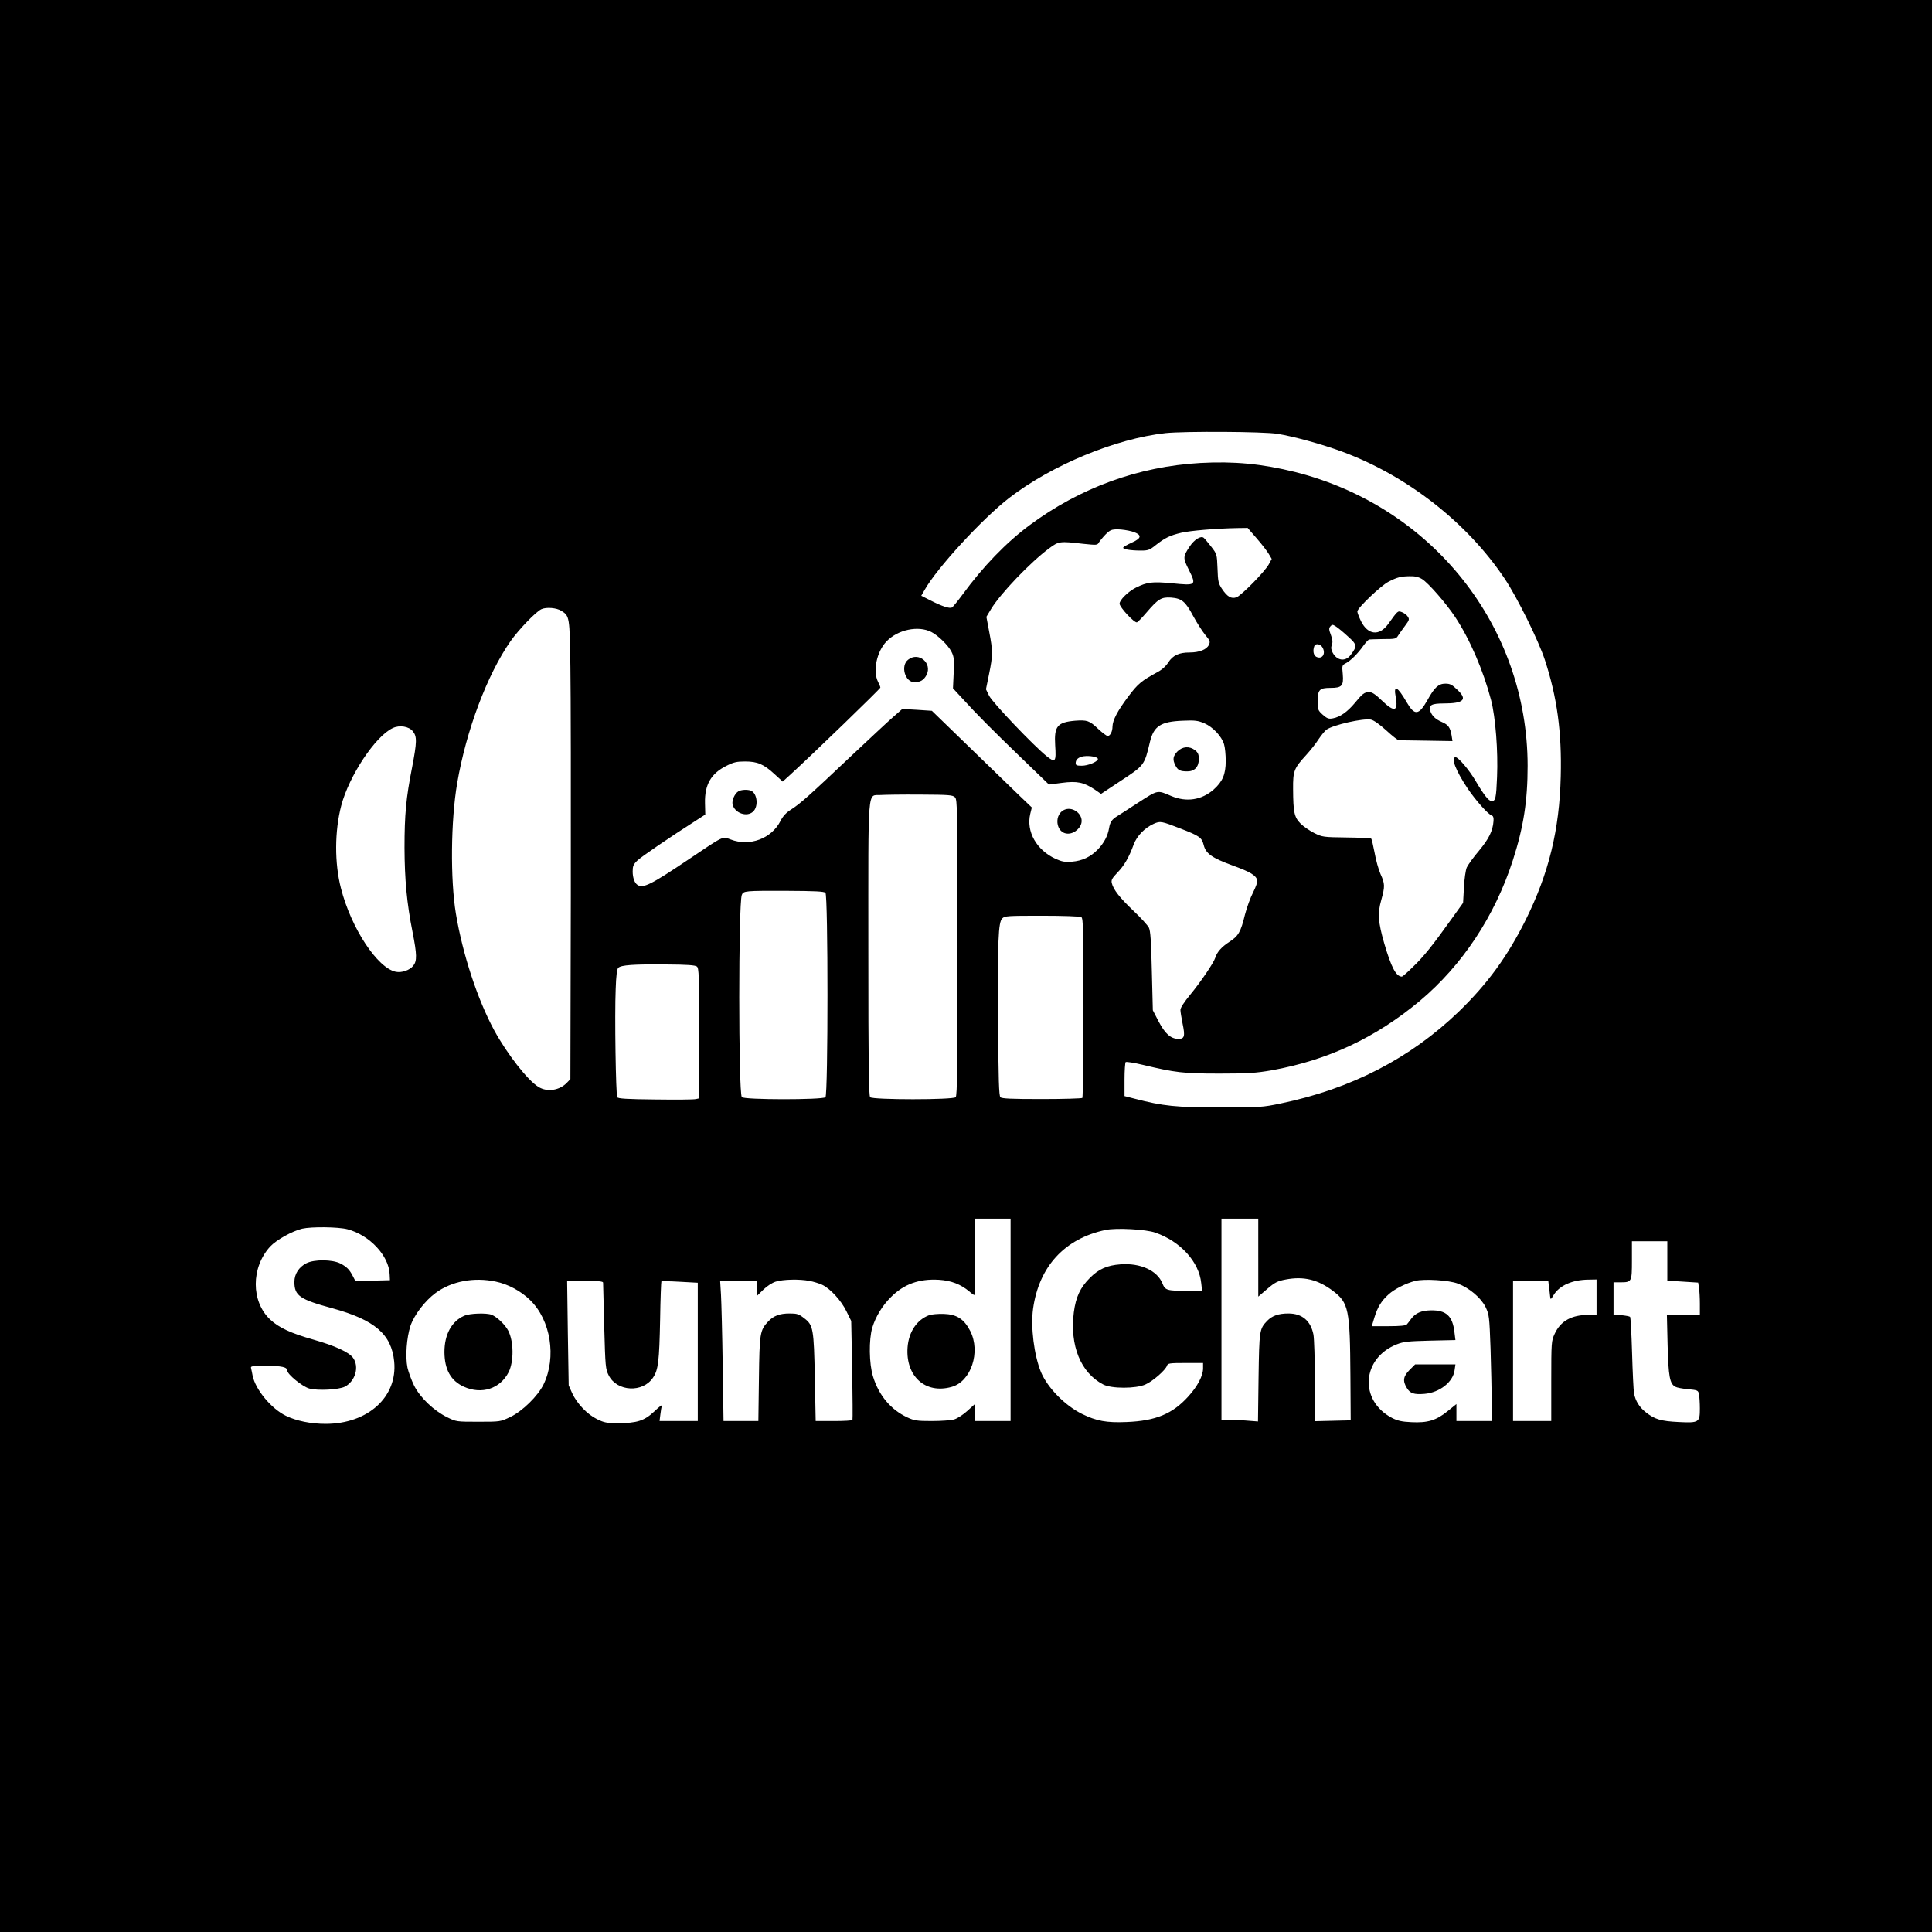 <?xml version="1.0" standalone="no"?>
<!DOCTYPE svg PUBLIC "-//W3C//DTD SVG 20010904//EN"
 "http://www.w3.org/TR/2001/REC-SVG-20010904/DTD/svg10.dtd">
<svg version="1.0" xmlns="http://www.w3.org/2000/svg"
 width="1365pt" height="1365pt" viewBox="0 0 1365 1365"
 preserveAspectRatio="xMidYMid meet">

<g transform="translate(0,1365) scale(0.1,-0.1)"
fill="#000000" stroke="none">
<path d="M0 6825 l0 -6825 6825 0 6825 0 0 6825 0 6825 -6825 0 -6825 0 0
-6825z m9025 3760 c117 -19 310 -72 455 -125 461 -170 886 -502 1152 -900 89
-134 237 -434 282 -570 87 -264 121 -513 113 -825 -9 -377 -84 -685 -248
-1015 -129 -258 -268 -449 -471 -646 -342 -330 -761 -547 -1259 -650 -129 -27
-145 -28 -429 -28 -310 0 -401 9 -605 62 l-70 18 0 116 c0 64 4 120 8 124 4 4
58 -4 120 -19 230 -55 286 -62 542 -62 207 0 258 4 369 23 399 72 735 230
1047 490 300 252 529 597 657 992 76 235 105 421 105 670 -1 983 -671 1830
-1642 2075 -234 58 -431 77 -670 64 -439 -25 -850 -175 -1206 -439 -165 -122
-331 -294 -474 -490 -34 -46 -68 -88 -75 -92 -17 -9 -70 8 -154 51 l-63 32 23
40 c86 154 409 505 598 651 301 232 752 419 1105 458 134 14 692 11 790 -5z
m-145 -740 c36 -41 74 -91 85 -110 l20 -34 -20 -37 c-27 -51 -193 -220 -229
-234 -36 -13 -65 3 -104 62 -24 37 -27 52 -30 142 -4 100 -4 101 -44 153 -22
28 -46 57 -53 63 -20 17 -66 -11 -99 -60 -49 -74 -49 -81 -6 -167 54 -109 51
-111 -119 -94 -139 13 -176 9 -256 -31 -54 -27 -115 -87 -115 -113 0 -25 105
-138 123 -132 6 2 36 33 66 68 84 98 105 111 174 107 77 -6 102 -27 157 -130
25 -46 63 -106 84 -132 35 -42 38 -49 27 -72 -15 -33 -67 -54 -136 -54 -75 0
-118 -20 -150 -69 -16 -26 -44 -52 -76 -69 -114 -62 -139 -82 -208 -174 -76
-101 -110 -167 -111 -211 0 -35 -16 -67 -34 -67 -8 0 -38 23 -67 50 -62 59
-78 64 -163 58 -126 -11 -149 -39 -141 -173 8 -119 1 -127 -61 -77 -91 73
-383 379 -406 427 l-22 45 22 108 c27 132 27 163 1 298 l-20 106 33 55 c65
108 279 332 412 430 66 49 74 50 237 31 96 -10 102 -10 112 8 6 10 27 36 47
57 33 33 43 37 87 37 27 0 73 -7 101 -15 72 -22 71 -47 -2 -79 -29 -13 -56
-28 -60 -34 -7 -12 50 -22 125 -22 50 0 62 4 105 39 65 51 100 68 180 87 65
15 245 30 394 33 l75 1 65 -75z m1167 -286 c45 -28 169 -170 234 -268 104
-157 199 -378 254 -588 31 -120 50 -359 42 -543 -6 -150 -11 -170 -38 -170
-21 0 -54 42 -113 142 -45 77 -122 168 -142 168 -35 0 0 -93 84 -219 58 -86
146 -185 172 -193 10 -3 14 -16 12 -39 -5 -70 -33 -126 -103 -210 -39 -46 -77
-99 -86 -118 -8 -19 -17 -81 -20 -142 l-6 -108 -81 -113 c-135 -189 -200 -270
-274 -340 -38 -38 -73 -68 -77 -68 -41 0 -75 64 -125 235 -43 150 -48 211 -21
306 27 97 26 115 -5 183 -14 32 -33 99 -42 151 -10 51 -20 96 -24 100 -3 3
-82 7 -175 8 -163 2 -170 3 -227 31 -32 16 -76 46 -97 67 -45 45 -52 80 -53
244 -1 128 6 146 92 240 30 33 70 83 88 112 19 28 44 59 56 68 49 34 257 81
313 71 21 -4 60 -32 109 -76 42 -39 82 -70 89 -70 7 0 95 -1 196 -3 l183 -3
-6 39 c-10 58 -23 76 -69 96 -46 20 -71 44 -82 79 -12 40 9 52 96 52 141 0
169 28 96 96 -38 37 -52 44 -85 44 -48 0 -77 -26 -126 -115 -62 -110 -91 -113
-147 -17 -66 114 -95 128 -78 38 19 -103 -9 -111 -97 -26 -47 45 -69 60 -91
60 -34 -1 -45 -9 -102 -78 -51 -61 -103 -98 -153 -107 -30 -6 -41 -2 -72 25
-34 31 -36 35 -36 95 0 82 12 95 90 95 81 0 94 14 87 97 -6 61 -5 63 21 77 35
18 85 68 124 123 17 24 36 44 42 45 6 1 51 2 100 3 85 0 90 1 105 26 9 14 31
45 49 69 29 39 31 45 18 64 -7 12 -26 25 -41 31 -30 11 -28 12 -98 -85 -62
-85 -142 -77 -191 21 -14 29 -26 60 -26 69 0 24 167 183 220 210 62 32 87 38
149 39 38 1 63 -5 88 -20z m-6080 -225 c57 -36 58 -42 63 -394 3 -179 4 -907
3 -1619 l-3 -1295 -23 -24 c-52 -56 -141 -70 -203 -31 -76 46 -222 234 -312
399 -118 218 -223 537 -271 825 -40 243 -36 657 9 921 64 374 212 767 377
1004 58 82 179 208 218 226 35 16 108 10 142 -12z m5557 -181 c64 -57 66 -68
19 -130 -37 -50 -97 -42 -128 17 -11 21 -12 36 -5 54 7 19 5 38 -7 70 -14 37
-15 47 -4 60 13 15 16 15 41 -1 15 -10 53 -41 84 -70z m-2944 32 c49 -25 119
-94 142 -139 18 -35 20 -53 16 -149 l-5 -110 61 -66 c105 -116 216 -227 419
-423 l198 -191 92 12 c107 14 154 4 231 -47 l45 -31 133 88 c174 114 173 112
213 281 27 110 76 142 231 148 87 4 107 1 153 -18 61 -27 122 -92 139 -148 7
-22 12 -75 12 -118 0 -95 -22 -146 -86 -203 -85 -74 -192 -90 -299 -45 -100
43 -92 44 -232 -46 -71 -46 -137 -89 -149 -96 -38 -23 -51 -42 -58 -84 -9 -55
-36 -107 -81 -153 -50 -51 -108 -79 -181 -85 -51 -4 -71 0 -116 20 -135 62
-209 193 -179 318 l11 45 -89 85 c-49 47 -208 201 -353 342 l-264 256 -104 7
-105 6 -65 -57 c-36 -31 -168 -155 -295 -274 -300 -284 -359 -336 -422 -377
-38 -24 -60 -47 -78 -82 -63 -126 -218 -184 -353 -132 -60 22 -41 31 -303
-145 -260 -175 -316 -202 -355 -176 -21 14 -34 51 -34 95 0 37 5 50 32 76 27
27 228 164 422 288 l59 38 -2 81 c-3 129 42 209 151 263 51 26 73 31 132 31
88 0 132 -19 209 -90 l57 -52 53 48 c160 146 637 608 637 616 0 5 -7 23 -16
40 -39 76 -10 214 59 286 80 84 225 114 317 67z m2766 -113 c22 -45 -7 -83
-47 -62 -19 11 -25 43 -13 75 9 23 46 15 60 -13z m-6429 -589 c30 -37 29 -75
-6 -258 -42 -212 -53 -331 -53 -565 1 -223 16 -391 57 -596 31 -158 32 -203 5
-237 -25 -32 -81 -51 -123 -43 -130 26 -316 308 -388 590 -46 178 -45 403 2
584 55 210 241 491 364 548 48 23 115 12 142 -23z m4812 -179 c18 -4 30 -12
28 -18 -6 -20 -71 -46 -114 -46 -36 0 -43 3 -43 19 0 41 55 59 129 45z m-982
-287 c17 -17 18 -73 18 -1062 0 -843 -2 -1047 -13 -1057 -19 -19 -585 -19
-604 0 -10 10 -13 212 -13 1045 0 1181 -8 1083 87 1090 29 2 155 4 280 3 204
-1 229 -3 245 -19z m1596 -222 c132 -51 148 -63 161 -114 15 -62 58 -92 205
-146 124 -45 165 -69 174 -105 3 -10 -11 -48 -29 -84 -19 -36 -45 -108 -58
-158 -30 -124 -47 -152 -111 -193 -54 -35 -87 -72 -99 -112 -11 -36 -103 -171
-177 -261 -42 -51 -69 -92 -69 -107 0 -13 7 -56 15 -96 19 -90 14 -109 -29
-109 -54 0 -95 37 -140 123 l-41 79 -7 278 c-5 216 -10 284 -21 306 -8 16 -57
70 -109 119 -97 92 -142 150 -153 196 -5 21 2 34 39 73 48 49 82 107 116 200
23 61 78 117 142 146 46 20 52 19 191 -35z m-2511 -453 c19 -19 19 -1425 0
-1444 -19 -19 -579 -19 -591 1 -24 37 -24 1366 0 1428 11 29 23 30 321 29 196
-1 260 -4 270 -14z m1808 -172 c13 -8 15 -90 15 -639 0 -346 -4 -633 -8 -638
-5 -4 -134 -8 -287 -8 -216 0 -282 3 -292 13 -10 10 -14 122 -16 525 -4 585 1
710 29 738 18 18 37 19 282 19 147 0 269 -4 277 -10z m-2716 -349 c14 -12 16
-64 16 -472 l0 -459 -23 -5 c-13 -4 -141 -5 -286 -3 -205 2 -264 6 -270 16
-10 17 -19 579 -11 764 3 92 9 141 18 150 20 20 109 26 334 24 154 -1 210 -5
222 -15z m2216 -2496 l0 -715 -125 0 -125 0 0 61 0 61 -54 -49 c-29 -27 -71
-54 -93 -61 -22 -7 -94 -12 -159 -12 -106 0 -125 3 -174 26 -116 54 -201 155
-242 289 -28 89 -30 261 -5 345 24 78 71 156 132 216 92 92 199 130 339 122
87 -6 152 -31 214 -82 16 -15 33 -26 36 -26 3 0 6 122 6 270 l0 270 125 0 125
0 0 -715z m1750 440 l0 -276 63 54 c55 47 73 56 131 67 127 24 226 0 333 -80
112 -85 121 -129 124 -601 l2 -314 -127 -3 -126 -3 0 279 c0 154 -5 303 -10
332 -19 98 -80 150 -177 150 -70 0 -115 -16 -150 -52 -55 -57 -56 -68 -61
-402 l-4 -309 -91 7 c-49 3 -107 6 -129 6 l-38 0 0 710 0 710 130 0 130 0 0
-275z m-6435 200 c156 -41 292 -186 298 -317 l2 -43 -122 -3 -122 -3 -17 33
c-24 47 -43 67 -89 91 -57 29 -184 30 -240 2 -53 -27 -85 -76 -85 -132 0 -98
38 -124 271 -187 297 -82 415 -183 434 -375 25 -250 -185 -441 -485 -441 -104
0 -206 21 -280 57 -103 50 -215 185 -235 283 -3 19 -9 43 -11 53 -5 15 5 17
106 17 111 0 150 -9 150 -34 0 -26 106 -112 154 -126 61 -17 210 -9 253 13 74
39 103 142 57 204 -29 40 -128 85 -279 128 -159 45 -244 84 -306 142 -136 127
-136 368 0 516 44 47 155 109 226 126 66 15 254 13 320 -4z m5708 -24 c178
-62 309 -207 324 -357 l6 -54 -109 0 c-140 0 -152 4 -171 52 -36 91 -156 146
-297 135 -94 -7 -153 -33 -215 -95 -69 -69 -100 -136 -114 -243 -30 -236 49
-429 208 -511 58 -30 230 -30 297 0 52 22 144 103 153 133 6 17 17 19 131 19
l124 0 0 -38 c0 -52 -39 -127 -105 -199 -110 -122 -230 -172 -435 -180 -142
-6 -213 7 -315 57 -120 59 -243 184 -290 295 -49 119 -74 319 -56 449 42 298
223 495 512 556 75 16 285 5 352 -19z m3617 -200 l0 -139 109 -7 109 -7 6 -37
c3 -20 6 -71 6 -113 l0 -78 -116 0 -117 0 5 -212 c6 -224 15 -275 55 -296 10
-6 51 -14 90 -17 69 -7 71 -8 77 -37 3 -17 6 -61 6 -99 0 -99 -6 -103 -150
-96 -125 6 -169 19 -232 69 -45 35 -73 80 -83 133 -4 22 -10 151 -14 287 -4
136 -10 250 -14 254 -4 4 -32 9 -62 12 l-55 4 0 114 0 114 46 0 c83 0 84 2 84
155 l0 135 125 0 125 0 0 -139z m-8277 -146 c87 -18 178 -67 243 -131 145
-141 187 -403 95 -594 -39 -82 -151 -192 -237 -232 -69 -33 -70 -33 -224 -33
-155 0 -156 0 -221 32 -95 47 -190 138 -233 223 -19 39 -40 96 -47 127 -16 79
-6 212 21 295 26 77 102 177 178 233 113 83 271 113 425 80z m2216 5 c29 -5
69 -18 89 -27 58 -27 135 -111 172 -187 l34 -69 7 -346 c3 -190 4 -349 2 -353
-2 -5 -62 -8 -132 -8 l-128 0 -6 303 c-7 351 -11 375 -76 424 -37 29 -50 33
-102 33 -70 0 -113 -16 -151 -56 -59 -63 -62 -82 -66 -406 l-4 -298 -123 0
-123 0 -6 398 c-3 218 -9 441 -12 495 l-6 97 131 0 131 0 0 -52 0 -52 44 43
c25 24 61 48 87 56 53 16 166 19 238 5z m4581 -19 c82 -31 164 -101 196 -166
25 -53 27 -64 35 -292 4 -131 8 -300 8 -375 l1 -138 -125 0 -125 0 0 60 0 60
-62 -50 c-81 -66 -142 -84 -257 -78 -67 3 -97 10 -136 30 -234 122 -215 422
34 520 48 19 80 22 235 26 l179 4 -7 56 c-13 114 -58 156 -167 154 -66 -1
-108 -19 -138 -59 -11 -16 -26 -34 -31 -40 -8 -9 -47 -13 -129 -13 l-119 0 18
60 c23 75 49 118 101 165 42 38 122 78 188 95 64 16 239 5 301 -19z m980 -96
l0 -125 -56 0 c-121 0 -198 -43 -240 -134 -23 -50 -24 -58 -24 -333 l0 -283
-135 0 -135 0 0 495 0 495 124 0 125 0 5 -42 c3 -24 7 -54 8 -68 3 -24 4 -24
26 12 41 66 132 106 245 107 l57 1 0 -125z m-7019 103 c0 -7 4 -147 8 -311 8
-286 9 -299 32 -345 59 -115 241 -124 313 -15 37 55 44 114 50 411 2 145 7
266 9 269 3 2 62 1 131 -3 l126 -7 0 -488 0 -489 -135 0 -135 0 6 48 c3 26 8
53 10 61 3 8 -21 -10 -53 -41 -70 -66 -122 -83 -258 -83 -78 0 -97 4 -146 28
-70 34 -142 110 -176 183 l-25 56 -6 369 -5 369 127 0 c94 0 126 -3 127 -12z"/>
<path d="M6416 8989 c-55 -43 -22 -159 45 -159 41 0 66 15 85 51 43 84 -56
167 -130 108z"/>
<path d="M8319 8341 c-32 -33 -36 -58 -14 -100 17 -33 33 -41 84 -41 51 0 81
32 81 87 0 33 -6 46 -26 62 -39 31 -89 28 -125 -8z"/>
<path d="M5217 8059 c-26 -15 -48 -65 -41 -93 15 -61 100 -91 144 -51 41 37
30 131 -15 149 -25 9 -68 7 -88 -5z"/>
<path d="M7529 7932 c-87 -27 -73 -172 17 -172 47 0 95 44 96 88 2 54 -60 100
-113 84z"/>
<path d="M6565 4358 c-87 -32 -145 -118 -153 -229 -14 -203 126 -330 311 -278
138 38 207 247 132 395 -44 85 -95 118 -188 121 -40 1 -85 -3 -102 -9z"/>
<path d="M3280 4354 c-89 -39 -140 -132 -140 -257 1 -124 45 -202 136 -244
127 -58 258 -15 318 103 37 75 36 216 -3 292 -22 43 -80 98 -118 113 -37 14
-154 10 -193 -7z"/>
<path d="M9959 3971 c-45 -45 -50 -78 -19 -128 23 -38 51 -47 124 -41 107 9
202 83 213 167 l6 41 -143 0 -142 0 -39 -39z"/>
</g>
</svg>
